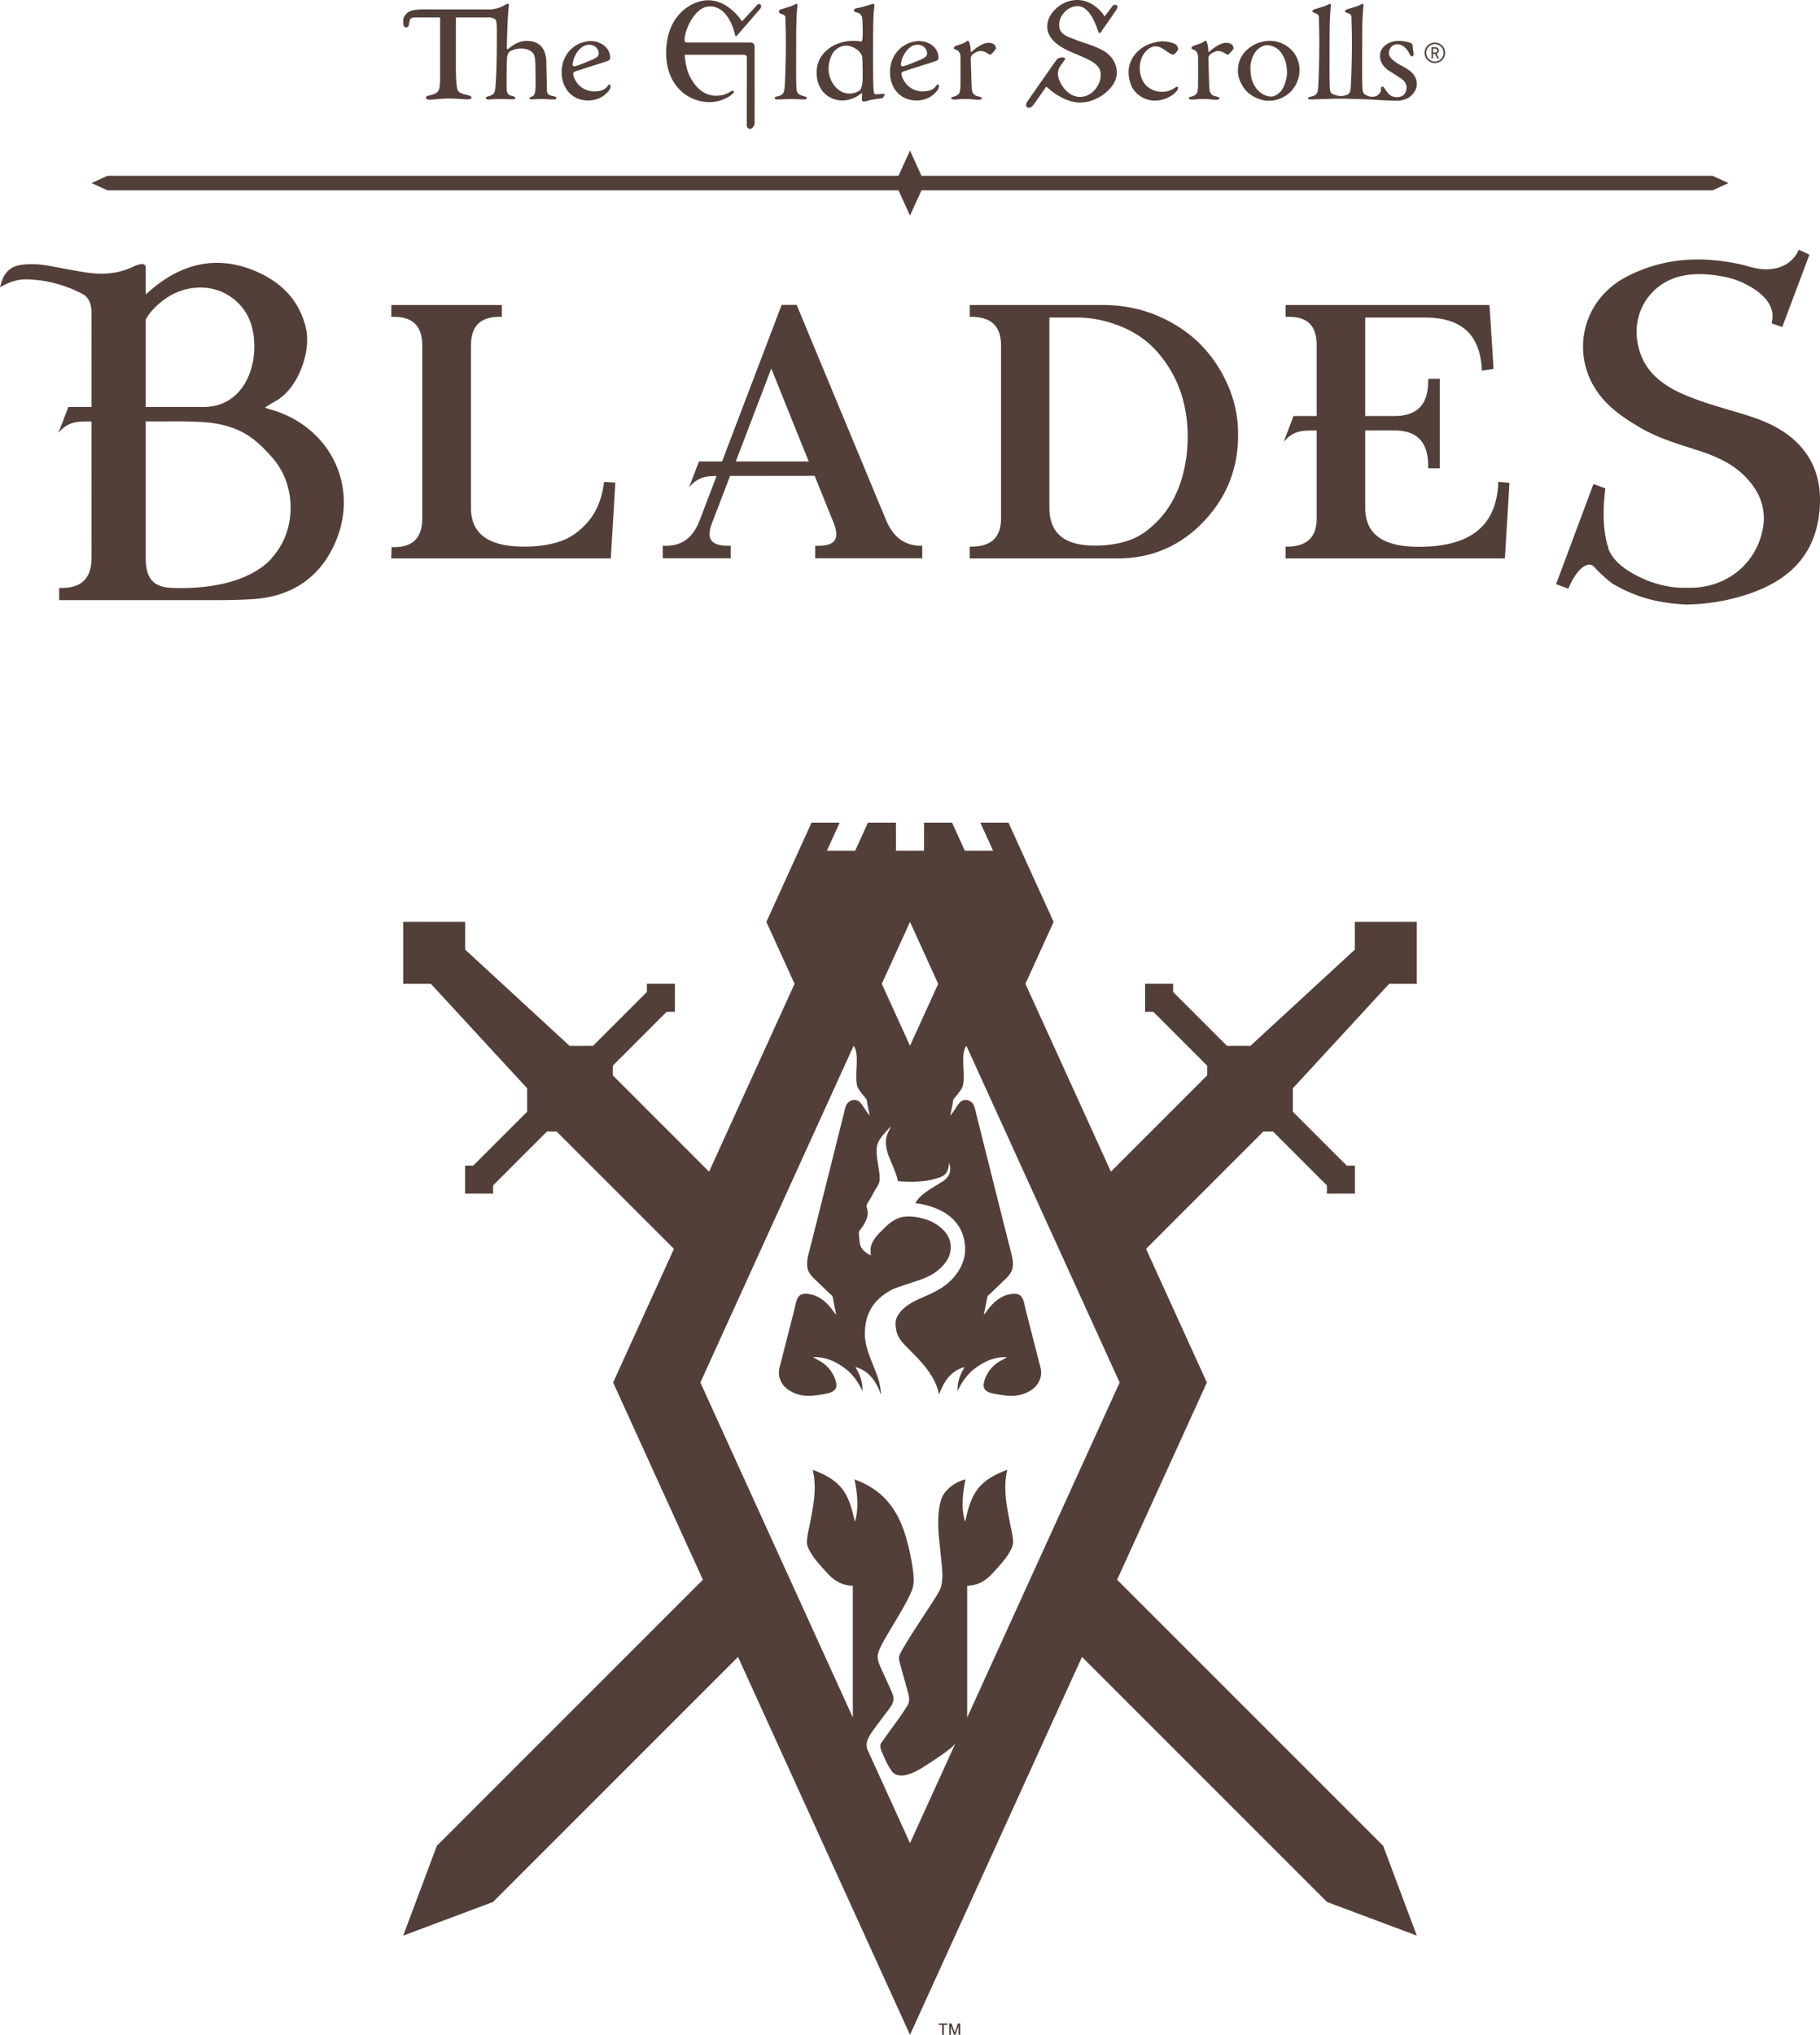 <svg xmlns="http://www.w3.org/2000/svg" width="1146" height="1281.12"><path fill="#533f39" d="M874.671 619.428h17.442v-39h-39v17.441l-65.764 60.603h-14.741l-33.925-33.925v-5.17h-17.65v17.651h5.172l33.922 33.923v6.107l-60.617 60.617-53.822-118.249 17.752-39-28.434-62.469h-17.717l8.031 17.649h-17.793l-8.031-17.649h-17.668v17.649h-17.656v-17.649h-17.669l-8.029 17.649h-17.792l8.028-17.649h-17.715l-28.435 62.469 17.752 39-53.823 118.248-60.617-60.617v-6.106l33.923-33.923h5.171v-17.651h-17.65v5.17l-33.925 33.925H358.65l-65.762-60.602v-17.442h-39v39h17.441l60.601 65.762v14.742l-33.924 33.925h-5.169v17.649h17.65v-5.171l33.922-33.922h6.109l73.854 73.854-38.307 84.159L442.584 994.6l-167.53 167.531-21.166 56.521 56.522-21.165 154.292-154.293L573 1281.119l108.297-237.927 154.293 154.294 56.521 21.166-21.166-56.521L703.414 994.6l56.521-124.174-38.307-84.158 73.854-73.854h6.108l33.923 33.922v5.171h17.648v-17.649h-5.17l-33.922-33.924v-14.743l60.602-65.763zM573 580.426l17.752 39-17.752 39-17.751-39 17.751-39zm36 500.91v-82.91c3.734-.313 8.418-.667 14.467-6.304 1.598-1.614 8.867-9.363 11.186-13.197 1.201-1.984 3.27-5.066 3.27-7.793-.002-3.709-1.021-7.382-1.762-11.188-2.094-10.771-4.762-22.849-1.885-34.563-7.33 2.73-13.572 5.968-18.098 11.438-4.562 5.509-6.617 12.796-8.424 21.241-2.666-7.709-1.6-18.762.246-26.634 0 0-8.061 1.528-13.443 8.787-4.186 6.219-4.271 18.44-3.27 28.28.336 3.303.703 6.624 1.006 9.93.572 6.285 1.924 13.93.377 20.11-.521 2.081-1.766 4.146-2.893 6.034-3.943 6.608-23.319 34.941-23.628 38.46-.276 2.092.65 4.607 1.257 6.912 1.149 4.358 2.304 8.318 3.52 12.694.606 2.185 1.33 4.472 1.507 6.536.275 3.182-.943 4.463-2.262 6.536-3.668 5.768-7.395 10.584-11.439 16.216-.663.922-1.46 2.146-2.261 3.267-.925 1.292-2.042 2.427-2.138 3.771-.125 1.788.762 3.556 1.384 5.028 1.371 3.245 2.402 5.599 4.147 8.544.823 1.389 1.671 2.854 2.64 3.645 5.086 4.155 13.459-.433 17.219-2.639 3.645-2.136 15.402-9.779 19.881-13.698.465-.465 1.146-1.278 1.266-1.385.121-.108.17-.164.246-.191.098-.032.158.026.105.163l-28.221 62-26.421-58.049c-1.333-2.919-.821-5.062-.665-5.681.638-2.527 2.209-5 3.77-7.165 3.127-4.333 5.928-7.973 9.303-12.442 1.704-2.259 3.545-4.773 3.645-7.166.088-2.164-1.022-4.43-2.012-6.66-1.896-4.265-3.537-7.833-5.405-11.94-.931-2.047-1.941-4.199-2.388-6.284-.716-3.338.765-6.277 2.137-9.051 3.954-8.312 19.121-30.395 20.111-37.957.586-3.978-.01-8.394-.629-12.192-1.23-7.537-3.695-20.412-8.673-30.165-5.951-11.733-14.569-19.513-27.772-24.247 1.846 7.872 2.913 18.925.247 26.634-1.808-8.445-3.863-15.732-8.423-21.241-4.526-5.47-10.769-8.707-18.1-11.438 2.878 11.715.21 23.792-1.884 34.563-.74 3.806-1.759 7.479-1.76 11.188 0 2.727 2.066 5.809 3.267 7.793 2.32 3.834 9.588 11.583 11.188 13.197 6.048 5.637 10.73 5.99 14.465 6.304v82.91l-96-210.91 96.497-212c4.396 5.792-.366 20.766 2.884 26.762.698 1.285 1.746 2.528 2.641 3.77.917 1.273 2.307 2.409 2.764 3.647.27.72.216 1.661.378 2.513.411 2.152 1.033 4.788 1.382 7.038-.319.061-2.496-3.248-3.518-4.774-1.219-1.823-2.382-3.852-4.275-4.525-2.933-1.048-5.597.637-6.66 2.513-.908 1.601-1.316 4.006-1.886 6.284a43487.381 43487.381 0 0 1-20.99 83.583c-1.061 4.211-2.793 9.353-1.634 13.701 1.015 3.809 4.735 6.621 7.29 9.176 1.857 1.855 4.225 4.013 6.284 6.033.683.67 1.717 1.352 2.011 2.012.281.626.481 2.171.63 2.89.568 2.751 1.066 5.885 1.759 8.422-.763.863-6.009-11.394-17.597-12.821-3.251-.381-5.66.303-6.912 3.017-.854 1.848-1.194 4.136-1.76 6.41-2.644 10.587-5.534 21.498-8.295 32.553-.541 2.163-1.33 4.338-1.509 6.662-.192 2.509.379 4.672 1.382 6.661 2.457 4.873 8.736 8.385 15.585 8.8 3.934.238 7.863-.404 11.186-1.006 3.109-.564 6.973-1.153 7.92-4.525.607-2.31-1.488-10.706-9.3-15.71-.895-.562-4.203-2.325-5.257-3.083 8.511-.168 14.653 3.146 19.585 6.729 5 3.631 8.774 8.739 11.437 14.705.305-6.756-2.211-11.364-4.399-15.209 8.696 2.448 13.104 9.186 16.088 17.346-.233-7.768-3.136-13.869-5.53-19.986-2.444-6.241-5.127-12.844-4.524-20.988.891-12.075 6.785-18.943 14.831-23.883 2.658-1.631 5.649-2.587 9.05-3.77 6.218-2.163 13.083-3.877 18.601-7.164 2.545-1.517 5.072-3.586 7.039-5.908 2.076-2.444 3.707-5.061 4.275-8.547 1.344-8.282-4.006-13.636-8.549-16.716-2.568-1.743-5.537-3.001-8.924-3.896-3.416-.905-7.164-1.541-11.438-1.132-2.809.269-5.395 1.546-7.541 2.89-2.144 1.342-3.913 3.036-5.655 4.776-1.605 1.606-3.477 3.374-5.028 5.405-2.298 3.005-3.878 6.182-2.891 11.311-2.336-1.047-4.626-2.612-6.034-4.899-.78-1.273-1.094-2.958-1.256-5.281-.099-1.414-.527-3.239-.251-4.649.136-.698.878-1.48 1.507-2.264 1.017-1.264 3.013-4.587 3.771-7.415.226-.944.267-2.354.127-3.646-.121-1.088-.701-2.199-.629-3.143.07-.907 1.238-2.528 1.884-3.644 1.428-2.465 2.487-4.455 3.896-6.914 1.068-1.86 2.15-2.953 2.39-5.403.336-3.458-.59-7.389-1.13-11.061-.549-3.727-1.098-7.447-.378-10.938.957-4.082 5.207-8.3 8.546-11.938-1.049 2.907-2.744 5.122-3.017 8.546-.416 5.225 1.489 9.551 3.142 13.575 1.688 4.106 3.504 7.979 4.399 12.316 8.655.751 17.534.448 24.375-1.733 3.242-1.034 5.287-1.623 6.748-4.751.652-1.434 1.008-3.165 1.055-5.203 3.006 8.532-3.736 11.631-5.781 12.944-5.469 3.513-12.402 7.06-15.461 12.572 12.531 1.782 22.699 6.479 28.029 15.71 1.811 3.137 2.955 7.015 3.268 11.312.541 7.426-2.033 12.818-5.027 17.092-3.113 4.44-7.002 7.702-11.689 10.432-9.697 5.655-21.704 7.684-26.395 17.85-1.1 2.419-.555 7.433.628 10.432 1.298 3.285 4.148 6.111 6.537 8.547 5.949 6.068 17.226 16.341 19.609 29.161 2.982-8.16 7.393-14.897 16.088-17.346-2.188 3.845-4.703 8.453-4.398 15.209 2.662-5.966 6.436-11.074 11.436-14.705 4.934-3.583 11.074-6.896 19.586-6.729-1.055.758-4.361 2.521-5.256 3.083-7.812 5.004-9.906 13.4-9.303 15.71.949 3.372 4.812 3.961 7.922 4.525 3.322.602 7.252 1.244 11.186 1.006 6.85-.415 13.129-3.927 15.586-8.8 1.002-1.989 1.574-4.152 1.381-6.661-.178-2.324-.967-4.499-1.508-6.662-2.762-11.055-5.652-21.966-8.295-32.553-.568-2.274-.906-4.562-1.762-6.41-1.252-2.714-3.658-3.397-6.912-3.017-11.588 1.428-16.832 13.685-17.598 12.821.695-2.537 1.193-5.671 1.76-8.422.15-.719.352-2.264.633-2.89.293-.66 1.326-1.342 2.01-2.012 2.059-2.021 4.426-4.178 6.283-6.033 2.555-2.555 6.275-5.367 7.291-9.176 1.158-4.349-.572-9.49-1.635-13.701a42758.867 42758.867 0 0 1-20.99-83.583c-.568-2.278-.979-4.684-1.885-6.284-1.062-1.876-3.729-3.561-6.66-2.513-1.895.674-3.057 2.702-4.275 4.525-1.023 1.526-3.199 4.835-3.52 4.774.352-2.25.973-4.886 1.383-7.038.162-.852.107-1.793.379-2.513.457-1.238 1.846-2.374 2.764-3.647.895-1.241 1.943-2.484 2.641-3.77 3.25-5.996-1.514-20.97 2.883-26.762h.002l96.496 212L609 1081.336z"/><path fill="#533f39" d="M593.273 1274.884h-2.17v-.932h5.441v.932h-2.188v6.235h-1.084v-6.235zm4.473-.932h1.424l2 5.761 2.016-5.761h1.424v7.167h-1.066v-5.456l-1.949 5.456h-.898l-1.949-5.439v5.439h-1v-7.167zM650.631 66.159c.686-.848 4.225-5.94 8.141-11.62l.955.76s9.797 9.272 20.299 9.272c10.512 0 20.174-7.879 22.443-14.496 1.955-5.691.064-12.455-5.787-16.885-5.107-3.872-15.27-6.401-20.1-8.424-3.953-1.659-9.664-2.868-9.664-9.125 0-5.933 5.488-11.774 11.543-11.774 8.104 0 11.873 12.807 13.197 16.317.357.931 1.168.673 1.52.09.166-.293 9.627-13.763 10.02-14.456.365-.687.607-2.089-.016-2.487-1.236-.796-2.402.086-2.678.499-.279.43-4.936 6.467-4.936 6.467S689.343.001 678.347.001c-9.963 0-18.207 8.105-18.863 15.414-.617 6.802 3.721 12.523 15.373 17.496 11.48 4.9 18.127 7.217 18.256 14.038.137 6.037-5.066 14.046-13.088 14.046-7.705 0-12.793-8.12-13.742-12.919-.555-2.82.502-5.045.963-5.851 1.871-2.724 3.203-4.651 3.428-4.957.887-1.179-3.693-1.978-5.561.597-1.871 2.575-17.42 24.877-18.371 26.264-.918 1.381-.812 2.7-.055 3.329.772.626 2.325.693 3.944-1.299M446.699 64.291c7.986 0 13.66-4.113 14.903-5.519 1.243-1.395-.162-1.906-.944-1.485-2.676 1.446-4.563 2.969-9.958 2.969-9.399 0-14.867-8.57-17.078-13.805-2.001-4.729-2.527-11.937-2.527-11.937h37.319c1.385 0 1.85.869 1.85 1.881 0 1.021-.064 37.021-.072 42.202 0 1.623.85 2.585 2.191 2.585 1.348 0 2.782-2.346 2.782-3.702V29.844c0-1.916-.612-3.092-2.936-3.092h-39.721c-1.486 0-1.457-1.502-1.457-1.546 0-6.507 6.629-21.179 15.838-21.179 11.117 0 15.049 13.83 16.013 18.169.17.815.705.727 1.142.224.442-.513 12.409-14.247 14.438-16.65 2.021-2.407-.26-4.324-1.839-2.533-2.037 2.317-9.46 10.192-9.46 10.192S459.103.172 445.913.172c-10.132 0-26.457 9.094-26.457 33.192 0 20.984 14.275 30.927 27.243 30.927M370.364 63.252c5.285 0 10.21-2.181 13.462-6.803.275-.45.648-1.447.648-2.182 0-.444-.195-1.077-.741-1.077-.377 0-.838.547-1.207 1.077-1.584 2.277-4.366 3.263-8.452 3.263-4.459 0-8.355-2.266-10.396-4.977-2.045-2.629-2.653-4.533-2.782-6.029-.085-.901.555-1.312 1.75-1.709 3.089-1.018 18.665-5.939 19.88-6.405.903-.339 1.656-.841 1.656-1.837 0-3.175-1.101-5.411-3.142-7.313-2.317-2.263-5.941-3.446-9.198-3.446-1.575 0-4.641.55-7.046 1.634-7.249 3.264-11.149 10.512-11.149 17.765 0 10.598 6.69 18.039 16.717 18.039m.555-35.077c4.083 0 6.091 2.949 6.091 5.495 0 1.806-1.369 2.782-5.204 4.372-4.192 1.733-9.189 3.798-10.347 3.71a.95.95 0 0 1-.915-1.035c.352-5.317 4.677-12.542 10.375-12.542M590.477 53.19c-.377 0-.84.547-1.211 1.077-1.58 2.277-4.363 3.263-8.453 3.263-4.451 0-8.355-2.266-10.396-4.977-2.041-2.629-2.648-4.533-2.786-6.029-.073-.901.555-1.311 1.758-1.709 3.082-1.018 18.671-5.939 19.878-6.405.906-.339 1.656-.841 1.656-1.837 0-3.175-1.107-5.411-3.141-7.313-2.324-2.263-5.939-3.446-9.191-3.446-1.572 0-4.639.55-7.052 1.634-7.249 3.265-11.153 10.512-11.153 17.765 0 10.598 6.69 18.039 16.719 18.039 5.289 0 10.213-2.181 13.457-6.805.283-.448.656-1.445.656-2.18-.001-.444-.189-1.077-.741-1.077M567.29 40.717c.34-5.316 4.669-12.542 10.362-12.542 4.092 0 6.105 2.949 6.105 5.495 0 1.806-1.377 2.781-5.209 4.372-4.189 1.732-9.19 3.796-10.36 3.71-.623-.044-.939-.551-.898-1.035M490.003 62.608c1.944 0 6.042-.268 8.173-.268 1.672 0 5.657.268 7.893.268 1.105 0 1.992-.227 1.992-.848 0-.548-.324-.771-1.713-1.133-3.997-1.088-4.362-2.182-4.738-3.992-.462-2.448-.272-20.133-.272-33.357 0-12.14.551-17.733.831-19.993 0-.361-.559-1.09-.831-.907-2.514 1.54-5.293 2.084-9.569 3.536-1.016.268-1.3.909-1.3 1.265 0 .369.008 1.205 1.855 1.726 2.267.641 2.231 1.81 2.231 2.537 0 2.717.28 7.58.28 14.285 0 14.317-.466 24.104-.652 27.548-.28 4.534-.466 6.537-4.739 7.437-1.012.187-1.616.404-1.616 1.048 0 .719.317.848 2.175.848M530.242 63.248c3.074 0 7.804-.818 12.08-4.529.187 0 .556.178.556.547 0 1.259-.191 2.889-.191 3.714 0 .451.535.939.915.939.454 0 1.321.056 3.455-.671 1.765-.632 6.589-1.114 8.343-1.382.469-.091 1.579-1.634 1.579-2.261 0-.096-.179-.54-.547-.54-.931.079-3.993.283-5.013.283-.563 0-1.305-.365-1.393-3.708-.094-1.735-.272-2.364-.272-20.671 0-27.734.36-26.341.826-31.143.106-.809-.466-1.44-.741-1.44-.364 0-.656.085-1.207.263-2.414.909-7.334 2.265-9.468 2.548-.559.082-1.575.733-1.575 1.527 0 .193.862.896 1.79 1.093 3.134.708 3.409 2.99 3.499 3.445.275 2.174.558 11.381.089 13.834-.089.451-.373 1.089-.742.993-1.113-.172-2.595-.361-5.945-.361-2.499 0-7.974.906-12.254 3.44-4.544 2.628-9.833 7.796-9.833 16.674 0 4.533 1.478 9.158 4.455 12.423 2.875 2.988 7.152 4.983 11.594 4.983m-4.629-31.358c1.673-1.632 4.265-3.172 7.237-3.172 1.855 0 5.387.991 7.982 3.536 1.114 1.088 1.956 2.715 2.046 3.444.275 4.255.372 9.243.275 15.035-.093 2.908-1.296 5.811-1.482 5.99-1.669 1.177-3.811 2.174-6.78 2.174-7.986 0-13.182-8.336-13.182-15.59 0-5.075 2.131-9.699 3.904-11.417M600.789 60.753c-.74.262-1.857.318-1.857.865 0 .718.926 1.081 1.951 1.081 2.23 0 3.338-.363 6.129-.363 5.381 0 6.732.456 9.047.456 1.4 0 2.227-.366 2.227-.811 0-.364-.18-.688-1.66-1.143-1.387-.36-1.885-.419-2.611-.865-1.455-.87-1.99-2.214-2.176-4.848-.086-1.349-.559-16.828-.559-18.639 0-.46.279-1.269.93-1.998.934-.997 3.58-2.382 5.164-2.382 1.859 0 4.078 1.092 5.1 1.989.287.186 1.119.368 1.32.276.547-.276 2.238-2.16 3.256-3.605.271-.461.016-.537.016-.713 0-.819-.846-3.088-4.648-3.088-2.875 0-6.975 2.269-10.578 5.617-.188.094-.656 0-.656-.354 0-1.726-.25-3.936-.875-5.516-.098-.255-.461-1.092-.83-1.092-.283 0-.742.359-1.852 1.092-.932.544-2.754 1.186-5.818 2.187-1.018.365-1.207 1.263-1.207 1.542 0 .36 1.078.668 2.482 1.427.652.36 1.701 2.105 1.701 3.739v17.297c-.096 5.45-.379 6.669-3.996 7.849M750.406 60.753c-.732.262-1.855.318-1.855.865 0 .718.928 1.081 1.957 1.081 2.227 0 3.336-.363 6.131-.363 5.381 0 6.727.456 9.055.456 1.381 0 2.229-.366 2.229-.811 0-.364-.188-.688-1.672-1.143-1.391-.36-1.871-.419-2.617-.865-1.455-.87-1.984-2.214-2.17-4.848-.094-1.349-.568-16.828-.568-18.639 0-.46.287-1.269.928-1.998.928-.997 3.607-2.382 5.172-2.382 1.854 0 4.09 1.092 5.109 1.989.281.186 1.119.368 1.297.276.564-.276 2.248-2.16 3.266-3.605.285-.461.012-.537.012-.713 0-.819-.832-3.088-4.637-3.088-2.867 0-6.967 2.269-10.578 5.617-.195.094-.65 0-.65-.354 0-1.726-.258-3.936-.883-5.516-.088-.255-.457-1.092-.836-1.092-.285 0-.734.359-1.848 1.092-.928.544-2.742 1.186-5.812 2.187-1.027.365-1.207 1.263-1.207 1.542 0 .36 1.082.668 2.488 1.427.646.36 1.688 2.105 1.688 3.739v17.297c-.096 5.45-.372 6.669-3.999 7.849M727.24 63.336c4.824 0 10.109-2.089 13.354-5.618.756-.725 1.219-1.636 1.219-2.632 0-.446-.742-.725-1.77 0-2.418 1.632-4.832 2.721-8.262 2.721-4.828 0-9.385-2.256-11.691-6.069-.369-.546-2.41-3.81-2.41-9.062 0-3.988 1.381-7.707 3.895-10.424 1.482-1.812 4.266-3.082 5.748-3.082 3.154 0 4.742 1.356 7.809 3.533 1.48 1.001 3.053 1.723 3.611 1.723.369 0 3.07-2.174 3.07-3.619 0-.55-.463-2.091-1.402-2.728-1.758-1.356-5.84-2.074-8.629-2.074-2.5 0-8.541 1.265-12.166 3.798-5.379 3.536-8.99 9.067-8.99 15.682 0 3.803 1.283 8.068 2.867 10.597 2.968 4.269 7.888 7.254 13.747 7.254M798.691 63.426c4.158 0 7.787-1.002 11.506-3.616 3.441-2.181 8.07-8.074 8.07-15.592 0-11.419-9.375-18.485-18.568-18.485-6.217 0-10.859 2.528-13.744 4.975-3.523 2.904-6.488 7.248-6.488 14.14 0 4.54 2.883 10.697 6.855 13.874 3.444 2.802 8.084 4.704 12.369 4.704m-6.783-32.35c1.939-1.631 4.078-2.633 6.033-2.633 2.41 0 5.748 1.36 7.801 3.54 3.52 3.985 4.639 9.155 4.639 13.861 0 3.898-1.857 9.523-4.186 11.961-2.592 2.546-4.641 2.992-5.645 2.992-4.467 0-9.764-3.26-12.08-10.069-.746-2.26-1.111-5.061-1.111-8.048 0-4.724 2.127-9.431 4.549-11.604M825.902 62.613c1.951 0 6.033-.272 8.164-.272 1.678 0 5.666-.219 7.904-.219h4.455c1.953 0 6.039.219 8.178.219 1.631 0 5.484.257 7.727.271 5.504.377 14.697.819 17.236.819 2.875 0 6.066-1.008 7.684-2.085 2.215-1.634 5.102-4.713 4.857-8.886-.254-4.073-2.465-7.162-7.852-10.144-6.408-3.351-9.521-5.719-9.699-8.79-.113-1.906 1.434-5.62 5.248-5.62 3.07 0 5.475 1.799 7.777 6.064.525.998 1.125 1.542 1.484 1.542.75 0 1.064-.813 1.025-1.632-.041-.632-.502-3.707-.604-5.348-.023-.54-.615-1.167-.814-1.263-.199-.093-1.988-.819-3.029-.997-1.041-.269-3.01-.541-4.773-.541-3.148 0-5.609.809-7.311 1.896-3.398 2.078-4.805 5.08-4.633 8.159.262 4.26 3.418 7.427 6.305 9.151 2.984 1.817 3.561 2.267 5.881 3.804 2.977 1.73 4.387 3.623 4.543 6.069.09 1.733-.521 3.907-1.846 4.994-.977.713-2.418 1.35-3.629 1.35-3.344 0-5.219-.562-8.088-5.17-.619-1.002-1.141-1.446-1.895-1.446-.535 0-.682.901-.611 1.904.064 1.228-1.551 5.177-6.857 4.372-.023-.004-.045.005-.045.005-3.912-1.083-4.279-2.173-4.648-3.962-.475-2.453-.283-20.347-.283-33.579 0-12.138.555-17.729.842-19.99 0-.363-.559-1.091-.842-.904-2.506 1.533-5.289 2.078-9.562 3.53-1.023.272-1.303.915-1.303 1.265 0 .362.627.855 2.287 1.279 1.219.309 1.803 1.4 1.803 2.136 0 2.71.283 8.432.283 15.14 0 14.309-.477 24.684-.664 28.125-.262 4.529-.449 5.583-4.729 6.493-.705.123-2.73.142-3.639-.106-3.984-1.072-4.357-1.618-4.713-3.44-.486-2.452-.293-20.296-.293-33.528 0-12.138.568-17.729.848-19.99 0-.363-.555-1.091-.848-.904-2.494 1.533-5.289 2.078-9.564 3.53-1.01.272-1.287.915-1.287 1.265 0 .362.938.873 2.299 1.372 1.381.484 1.779 1.307 1.779 2.043 0 2.71.285 8.432.285 15.14 0 14.309-.465 24.639-.654 28.083-.271 4.527-.465 6.162-4.734 7.066-1.025.176-1.641.344-1.641.973.001.732.345.757 2.196.757M257.427 15.775c.284-1.955.271-2.223.636-3.15.356-.926 1.223-1.653 3.304-1.653h15.754V50.45c-.34 6.486-.141 8.17-7.192 9.743-.996.202-1.753.608-1.753 1.356 0 .639.757 1.238 2.956 1.238 1.429 0 6.07-.748 11.558-.748 4.831 0 10.679.532 11.558.532 1.106 0 2.568-.107 2.568-1.29 0-.74-1.033-1.088-2.459-1.417-6.804-1.497-6.394-2.784-6.953-7.608-.199-1.831-.308-5.522-.356-9.641V10.972h21.087c1.863.157 4.188.712 4.422 2.736.373 2.627.287 5.07.287 8.149 0 23.208-.655 29.58-.931 33.386-.279 3.352-1.207 4.343-3.62 5.156-1.956.544-2.386.781-2.386 1.232 0 .9.997.98 1.819.98 1.587 0 4.924-.276 7.067-.276 2.227 0 6.872.186 7.605.186 1.308 0 2.053-.071 2.053-.89 0-.451-.473-.773-1.769-1.144-2.134-.53-3.442-1.087-3.621-4.066-.097-3.274-.097-15.559.179-19.363.101-2.814 1.308-4.263 1.494-4.435.364-.365 3.426-2.091 7.419-2.091 3.625 0 6.042 1.259 7.516 2.99 1.029 1.179 1.491 4.072 1.491 9.053 0 1.456.19 11.935 0 13.659-.373 3.444-.891 3.863-2.017 4.441-1.021.533-1.737.547-1.737 1.094 0 .641.243.752 1.644.752 2.685 0 3.596-.186 5.734-.186 3.155 0 4.18.276 7.331.276 1.769 0 2.251-.161 2.251-.98 0-.547-.482-.773-2.345-1.144-2.409-.53-3.62-1.247-3.62-3.523-.089-5.445-.276-11.569-.369-17.282 0-3.889-.834-7.338-2.693-9.787-1.948-2.625-5.196-4.162-9.837-4.162-3.904 0-7.893 1.896-11.696 5.254-.101.085-.648 0-.648-.547 0-2.633.369-20.534 1.292-27.068 0-.268-.182-.995-.555-.995-.554 0-1.393.454-1.761.638-1.924 1.247-5.127 2.577-8.978 2.921-8.133-.002-29.572-.01-36.226-.01-7.966 0-14.037-.449-17.062 2.759-2.649 2.811-2.001 4.935-1.79 7.022.199 2.066 3.082 2.036 3.349.068M903.496 39.71a6.447 6.447 0 0 0 6.451-6.45 6.452 6.452 0 1 0-12.906 0 6.451 6.451 0 0 0 6.455 6.45m0-11.954c2.996 0 5.439 2.474 5.439 5.504 0 3.031-2.443 5.503-5.439 5.503-2.992 0-5.414-2.472-5.414-5.503s2.422-5.504 5.414-5.504"/><path fill="#533f39" d="M902.371 33.902h1.072l1.619 2.883h1.139l-1.691-3.004c.875-.275 1.518-.916 1.518-1.947 0-1.195-1-2.12-2.227-2.12h-2.402v7.071h.973v-2.883zm0-3.318h1.318c.783 0 1.338.536 1.338 1.25 0 .712-.555 1.234-1.338 1.234h-1.318v-2.484zM1088.4 115.258l-10.009-4.556H67.608l-10.009 4.556 10.009 4.556h1010.783z"/><path fill="#533f39" d="M582.32 115.258L573 135.734l-9.32-20.476L573 94.782zM246.373 351.604l.192-7.127h1.534c11.96 0 17.774-5.956 17.774-18.205V217.589c0-12.177-5.849-18.097-17.882-18.097h-1.575v-7.45H316v7.45h-1.575c-12.032 0-17.882 5.92-17.882 18.097v102.017c0 16.518 10.983 24.547 33.577 24.547 8.532 0 16.173-1.129 22.712-3.356 6.437-2.191 12.317-6.356 17.479-12.38 5.151-6.009 8.465-13.931 9.85-23.548l.205-1.424 7.106.374-2.872 47.784H246.373zM610.645 351.604v-7.424l1.551-.026c12.193-.199 18.123-6.049 18.123-17.882V217.589c0-11.977-5.93-17.897-18.123-18.097l-1.551-.025v-7.425h83.92c11.613 0 22.732 2.1 33.051 6.241 10.543 4.363 19.639 10.185 27.057 17.311 7.424 7.279 13.357 15.719 17.65 25.098 4.652 9.966 7.09 20.418 7.236 31.055.58 21.74-6.617 40.709-21.393 56.358-14.717 15.592-33.041 23.498-54.463 23.498h-93.058zm50.126-31.998c0 16.083 9.365 23.902 28.633 23.902 7.957 0 15.232-1.128 21.627-3.352 6.393-2.2 12.725-6.618 18.824-13.134 5.977-6.394 10.525-14.262 13.521-23.387 3.225-9.606 4.717-20.311 4.436-31.828-.629-19.934-7.256-37.066-19.697-50.907-5.975-6.667-13.588-11.881-22.635-15.501-9.088-3.634-18.258-5.477-27.256-5.477h-17.453v119.684zM579.197 343.617c-9.741-.271-16.666-5.48-21.165-15.908l-56.411-135.774h-9.446l-37.503 98.593h-14.554L433.9 306.77c5.579-6.327 10.164-7.021 17.293-7.098l-10.678 28.072c-4.141 10.684-11.023 15.878-21.042 15.878-.189 0-.38-.002-.571-.005l-1.606-.032v7.911h42.818v-7.88h-1.575c-5.524 0-9.132-1.194-10.723-3.547-1.583-2.34-1.353-6.098.691-11.192l11.191-29.223 53.255-.062 11.849 29.31c2.075 5.156 2.326 8.958.745 11.298-1.532 2.269-4.972 3.418-10.225 3.418l-2.029-.021v7.899h67.433v-7.837l-1.529-.042zm-93.531-111.603c12.311 30.662 20.216 50.271 23.59 58.514H463.3c2.995-7.804 10.489-27.407 22.366-58.514M210.462 290.239c-7.792-15.863-22.622-27.741-40.686-32.591-.897-.24-1.808-.612-2.916-1.08l.906-.566c2.095-1.307 3.903-2.436 5.747-3.454 14.314-7.915 22.259-31.124 19.295-45.063-3.473-16.33-13.601-28.431-30.103-35.969-8.764-4.003-17.532-6.032-26.063-6.032-14.263 0-28.134 5.626-41.23 16.724-.747.634-1.463 1.265-2.248 1.954-.435.384-.892.786-1.387 1.217.003-2.299-.008-4.598-.018-6.845-.015-3.362-.032-6.839 0-10.267 0-.977-.724-2.029-2.316-2.029-1.954 0-5.385 1.556-5.414 1.571-6.177 3.027-12.787 4.499-20.209 4.499-2.826 0-5.821-.223-8.9-.663-.497-.071-5.224-.761-17.911-3.127-.742-.139-1.49-.284-2.247-.43-4.302-.836-9.177-1.782-14.851-1.782-1.301 0-2.62.05-3.919.148-4.045.307-7.341 1.018-10.279 3.493-2.161 1.821-3.773 4.359-4.662 7.34L0 180.81l3.276-1.67a30.35 30.35 0 0 1 7.702-2.702c1.848-.378 3.601-.547 5.688-.547 1.32 0 2.793.067 4.502.206 4.733.384 9.173 1.133 13.573 2.291a80.62 80.62 0 0 1 13.802 5.011c3.148 1.484 4.587 2.187 5.68 3.319 3.448 3.571 3.415 8.882 3.399 11.477-.022 3.851-.026 29.115-.023 58.034H43.043l-6.217 16.242c6.241-7.078 11.229-7.109 19.938-7.109l.834-.001c.006 40.769.022 84.998.023 85.794 0 12.803-6.15 19.026-18.803 19.026h-1.575v7.653h99.608c9.141 0 16.544-.222 23.298-.699 24.348-1.72 42.11-14.351 51.367-36.528 7.017-16.816 6.643-34.704-1.054-50.368M91.761 201.157c.654-1.271 3.809-6.803 11.823-12.672 6.536-4.805 14.58-7.451 22.648-7.451 6.027 0 11.806 1.519 16.716 4.393 8.637 5.058 14.072 12.608 16.154 22.44 2.865 13.517-.174 28.287-7.743 37.629-5.69 7.022-13.667 10.733-23.07 10.733H91.761v-55.072zm80.38 148.945a4.55 4.55 0 0 0-.171.223c-2.434 3.327-16.682 19.924-58.253 19.924-1.518 0-3.07-.022-4.661-.067-12.446-.357-17.295-5.692-17.295-19.027v-85.834l20.968-.024c14.372.079 21.17.668 27.796 2.32 13.832 3.449 21.263 9.6 30.914 20.472 15.138 17.056 15.453 44.874.702 62.013M943.434 303.389l-.092 1.617c-1.459 26.414-17.822 39.255-50.023 39.255-22.664 0-33.684-8.065-33.684-24.655v-48.591h18.311c14.35 0 21.324 7.291 21.324 22.29v1.575h7.34v-56.398h-7.34v1.575c0 14.709-6.975 21.859-21.324 21.859h-18.311v-61.994h37.658c22.592 0 34.281 10.385 35.734 31.749l.115 1.711 7.312-1.125-2.549-40.215H809.508v7.476l1.602-.026.594-.005c5.783 0 10.154 1.445 12.99 4.296 2.938 2.955 4.412 7.598 4.379 13.807v44.326h-14.555s-5.445 14.226-6.219 16.242c6.242-7.078 11.23-7.109 19.939-7.109h.834v55.222c0 11.767-5.896 17.617-18.025 17.883l-1.539.033v7.416h138.076l2.867-47.629-7.017-.585zM1061.771 380.601c-18.121-.877-31.371-4.561-45.73-12.712-1.6-.917-7.756-5.85-12.535-11.311-.701-.56-1.398-.891-2.127-1.011a3.996 3.996 0 0 0-.633-.05c-4.02 0-9.08 5.529-12.594 13.758l-.592 1.383-7.734-2.888 23.537-63.063 7.49 2.796-.148 1.231c-1.635 13.556-1.156 24.909 1.469 34.626l.168-.086.432 2.048c.016.065 1.719 7.711 14.098 15.014 14.699 8.793 27.936 9.743 32.945 9.742 1.148 0 1.791-.053 1.799-.053l.1-.008.102.004c.787.035 1.566.052 2.346.052h.004c22.531-.001 40.84-14.386 45.564-35.794 2.281-10.345.234-19.976-6.084-28.625-7.131-9.761-17.166-16.372-32.533-21.433-2.121-.698-4.248-1.378-6.377-2.059-10.941-3.498-22.256-7.115-32.484-13.221-9.617-5.738-19.611-12.225-26.836-22.795-8.008-11.719-10.607-26.253-7.127-39.877 3.566-13.97 12.928-25.434 26.357-32.277 14.039-7.155 28.613-10.632 44.559-10.632 9.014 0 18.594 1.17 28.473 3.478.354.082 1.971.521 1.971.521 4.574 1.452 8.816 2.179 12.668 2.179 13.229-.001 18.379-8.363 19.641-10.926l.68-1.382 6.693 3.115-17.09 45.527-6.717-2.287.275-1.358c2.234-11.003-7.705-18.55-15.16-22.559l-2.119-1.076c-4.137-2.113-8.898-3.657-14.156-4.59-5.426-.962-9.953-1.41-14.248-1.41-4.352 0-8.365.468-12.271 1.432-18.73 4.624-30.209 22.607-26.699 41.828 2.768 15.158 12.002 25.297 29.943 32.879 9.275 3.919 19.199 6.85 28.795 9.684l3.32.982c11.436 3.394 21.652 6.726 30.875 13.149 17.193 11.971 24.33 29.572 21.211 52.314-3.367 24.542-18.316 40.757-45.707 49.571-11.863 3.817-24.02 5.874-36.16 6.119v.1l-1.654-.049z"/></svg>